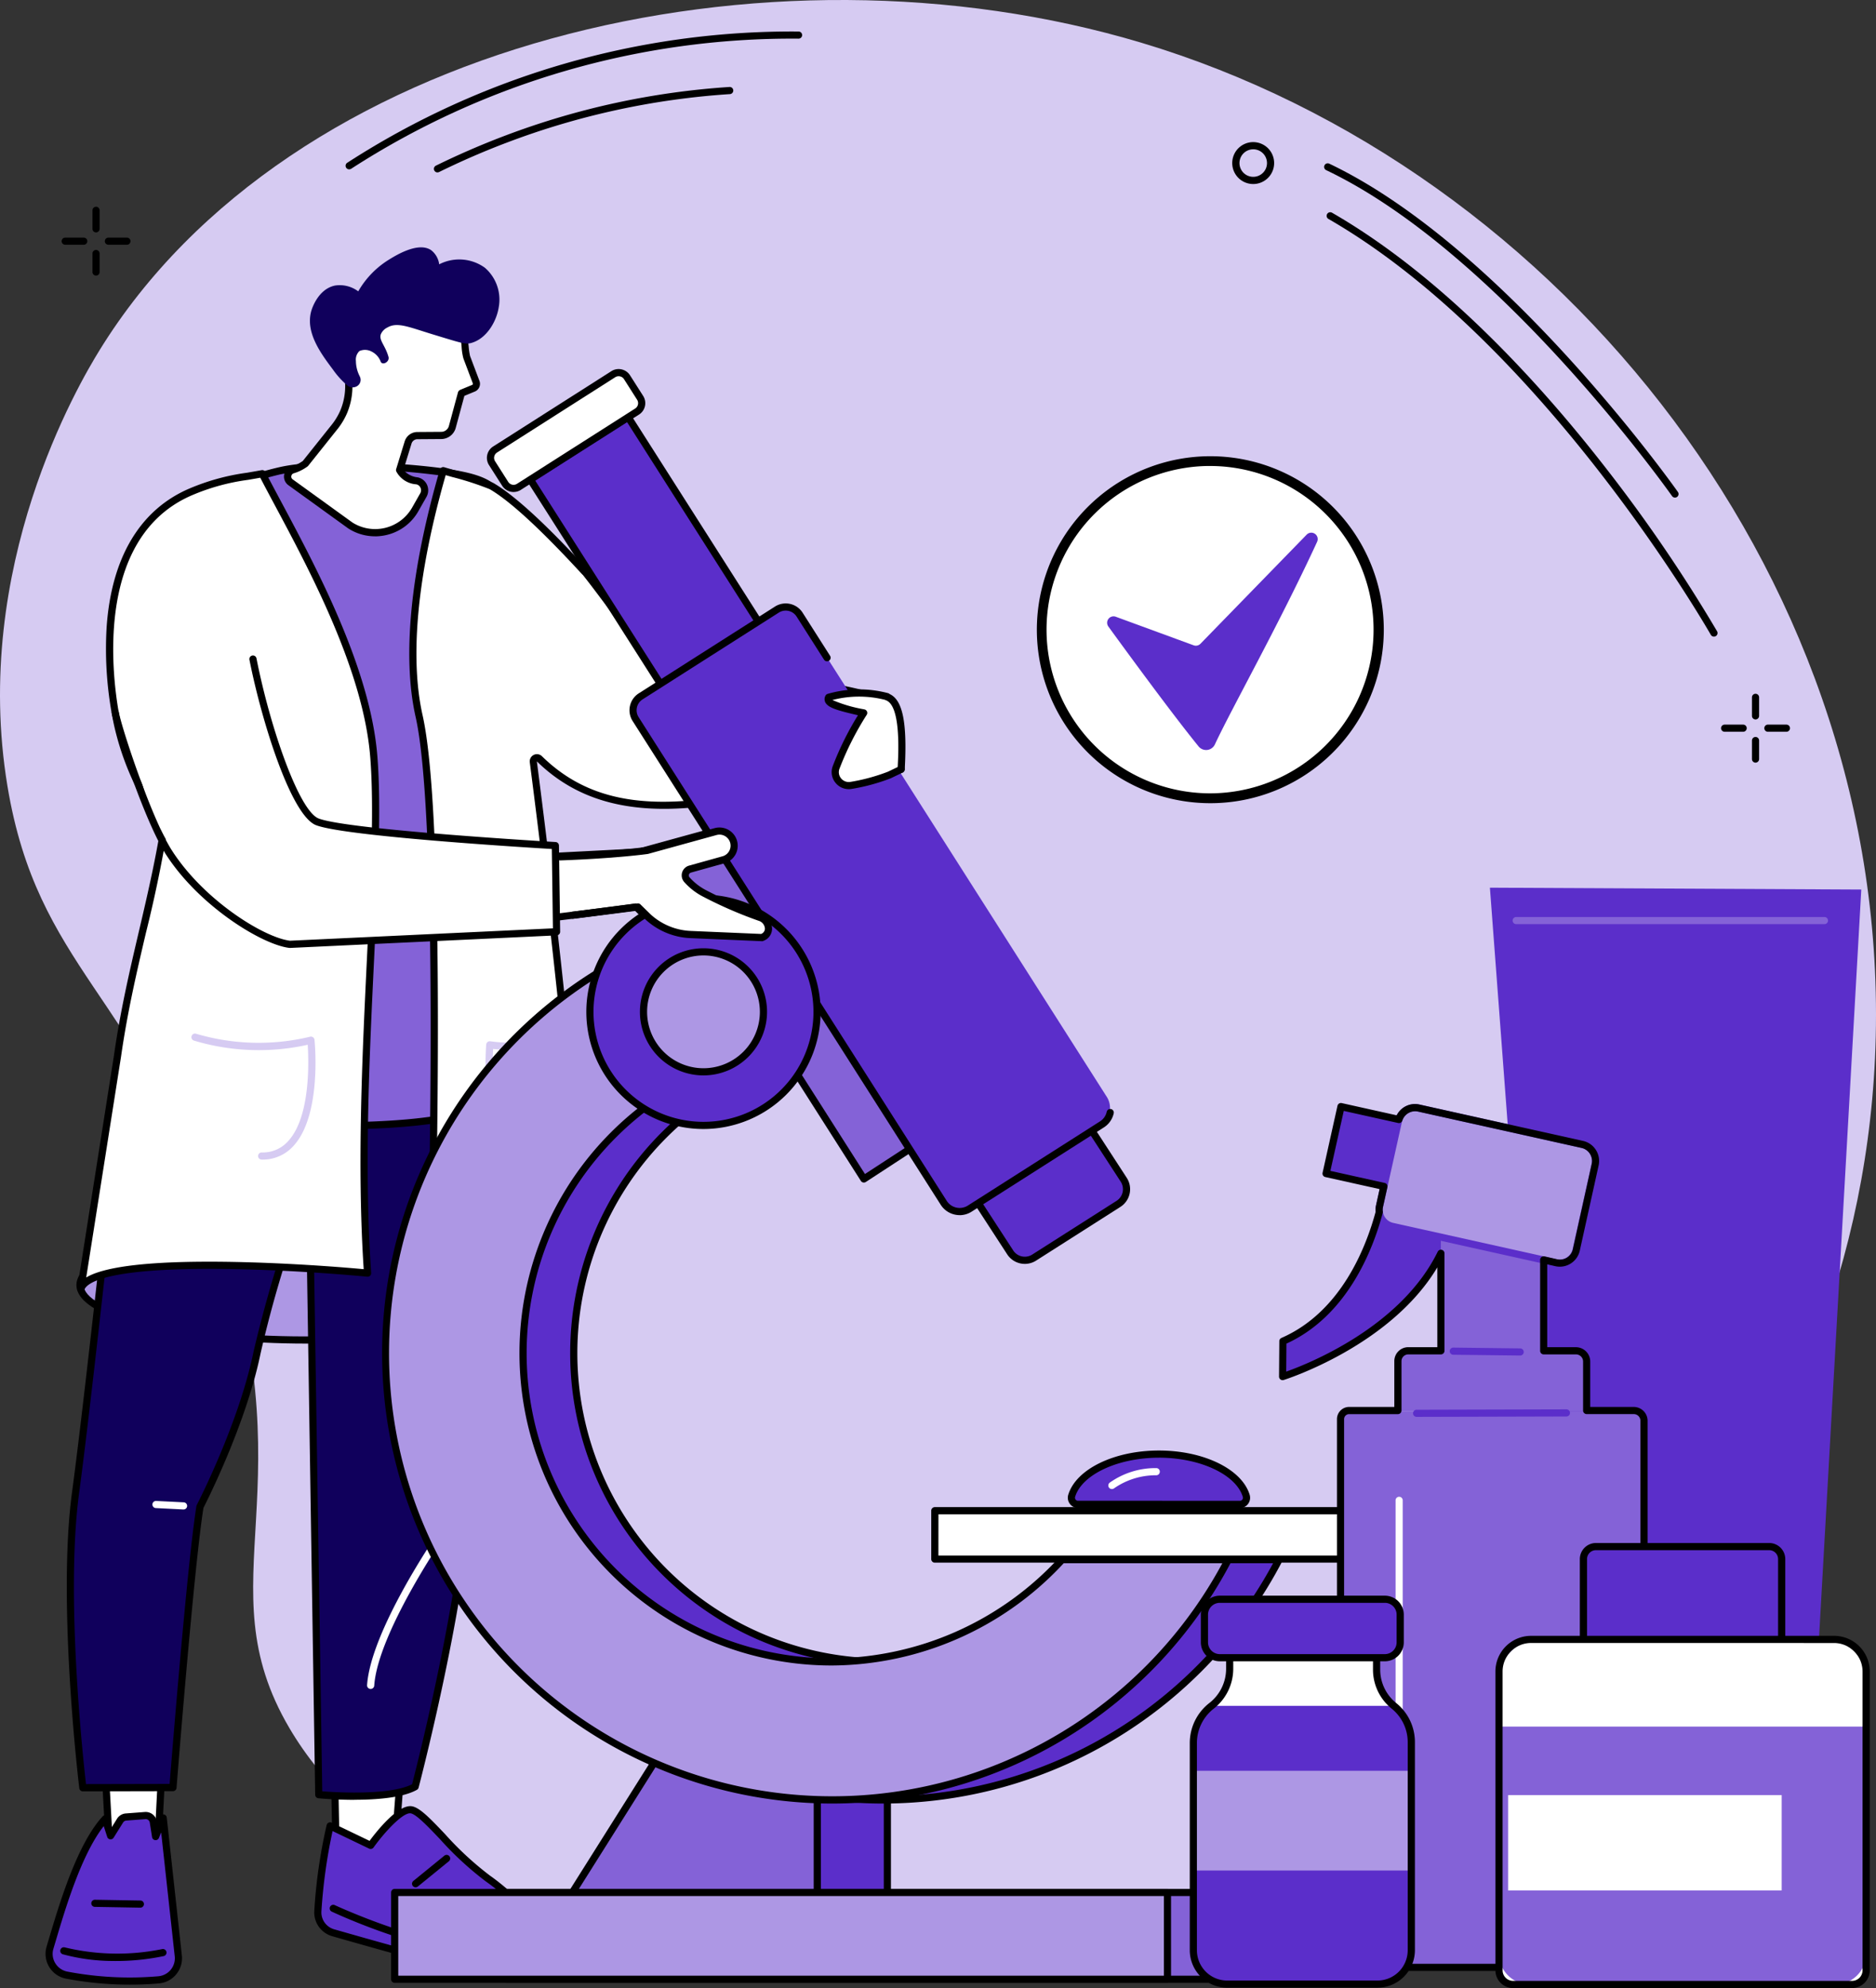 <svg id="Group_18041" data-name="Group 18041" xmlns="http://www.w3.org/2000/svg" xmlns:xlink="http://www.w3.org/1999/xlink" width="210.4" height="222.95" viewBox="0 0 210.4 222.95">
  <rect x="0" y="0" width="210.4" height="222.95" fill="#333333" stroke="none"/>
  <defs>
    <clipPath id="clip-path">
      <rect id="Rectangle_10562" data-name="Rectangle 10562" width="210.4" height="222.95" fill="none"/>
    </clipPath>
  </defs>
  <g id="Group_18040" data-name="Group 18040" clip-path="url(#clip-path)">
    <path id="Path_29702" data-name="Path 29702" d="M24.025,136.168c10.983,30.91-1.29,41.1,8.438,57.633,14.967,25.446,62.323,32.438,96.443,23.672,41.789-10.736,79.068-49.053,81.38-98.781C212.747,65.734,175.11,18.907,128.03,4.8,85.989-7.8,32.505,4.645,11.159,39.283,8.845,43.037-3.248,63.53.836,88.157c3.376,20.355,14.482,23.509,23.189,48.011" transform="translate(0 0)" fill="#d6cbf2"/>
    <path id="Path_29703" data-name="Path 29703" d="M473.684,213.012A18.909,18.909,0,1,1,456,192.952a18.909,18.909,0,0,1,17.682,20.06" transform="translate(-319.078 -141.212)" fill="#fff"/>
    <path id="Path_29704" data-name="Path 29704" d="M453.315,229.778q-.615,0-1.236-.039a19.455,19.455,0,1,1,1.236.039m-.025-37.818a18.356,18.356,0,0,0-1.142,36.676c.391.024.78.037,1.166.037A18.356,18.356,0,0,0,454.457,192c-.39-.024-.78-.037-1.166-.037" transform="translate(-317.568 -139.705)"/>
    <path id="Path_29705" data-name="Path 29705" d="M486.859,223.9c-4.255,9.23-9.656,18.824-11.462,22.716a1.087,1.087,0,0,1-1.832.235c-2.822-3.462-7.73-10.158-10.115-13.44a.719.719,0,0,1,.834-1.1l8.726,3.2a.721.721,0,0,0,.764-.174L485.686,223.1a.72.72,0,0,1,1.172.8" transform="translate(-339.138 -163.144)" fill="#5b2eca"/>
    <path id="Path_29706" data-name="Path 29706" d="M182,45.982a.4.4,0,0,1-.178-.763c2.5-1.229,5.093-2.354,7.713-3.346A87,87,0,0,1,214.738,36.4a.4.4,0,1,1,.052.8,86.194,86.194,0,0,0-24.974,5.421c-2.6.982-5.167,2.1-7.643,3.315a.4.4,0,0,1-.177.041" transform="translate(-132.925 -26.646)"/>
    <path id="Path_29707" data-name="Path 29707" d="M145.04,28.636a.4.4,0,0,1-.219-.739A91.85,91.85,0,0,1,195.434,13.18a.4.4,0,0,1,0,.8h0a91.055,91.055,0,0,0-50.169,14.587.4.4,0,0,1-.218.065" transform="translate(-105.873 -9.645)"/>
    <path id="Path_29708" data-name="Path 29708" d="M598.6,136.393a.4.4,0,0,1-.35-.2c-.185-.326-18.747-32.744-42.885-46.638a.4.4,0,0,1,.4-.7c12.722,7.322,23.787,19.7,30.829,28.788a171.572,171.572,0,0,1,12.355,18.151.4.4,0,0,1-.152.548.4.4,0,0,1-.2.052" transform="translate(-406.374 -65.001)"/>
    <path id="Path_29709" data-name="Path 29709" d="M593.458,105.824a.4.4,0,0,1-.329-.171c-.191-.271-19.268-27.262-38.79-36.549a.4.4,0,0,1,.346-.726c19.713,9.379,38.911,36.54,39.1,36.814a.4.4,0,0,1-.329.633" transform="translate(-405.604 -50.023)"/>
    <path id="Path_29710" data-name="Path 29710" d="M518.025,64.175a2.35,2.35,0,1,1,.864-.166,2.342,2.342,0,0,1-.864.166m0-3.892a1.543,1.543,0,1,0,1.437.976,1.537,1.537,0,0,0-1.437-.976" transform="translate(-377.472 -43.538)"/>
    <path id="Path_29711" data-name="Path 29711" d="M39.1,89.381a.4.4,0,0,1-.4-.4V86.9a.4.4,0,0,1,.8,0v2.079a.4.4,0,0,1-.4.4" transform="translate(-28.329 -63.316)"/>
    <path id="Path_29712" data-name="Path 29712" d="M39.1,107.452a.4.4,0,0,1-.4-.4v-2.079a.4.4,0,0,1,.8,0v2.079a.4.4,0,0,1-.4.4" transform="translate(-28.329 -76.544)"/>
    <path id="Path_29713" data-name="Path 29713" d="M28.267,100.216H26.188a.4.4,0,1,1,0-.8h2.079a.4.4,0,0,1,0,.8" transform="translate(-18.875 -72.769)"/>
    <path id="Path_29714" data-name="Path 29714" d="M46.34,100.216H44.261a.4.4,0,1,1,0-.8H46.34a.4.4,0,1,1,0,.8" transform="translate(-32.104 -72.769)"/>
    <path id="Path_29715" data-name="Path 29715" d="M733.54,293.166a.4.4,0,0,1-.4-.4v-2.079a.4.4,0,1,1,.8,0v2.079a.4.4,0,0,1-.4.4" transform="translate(-536.651 -212.485)"/>
    <path id="Path_29716" data-name="Path 29716" d="M733.54,311.238a.4.4,0,0,1-.4-.4v-2.079a.4.4,0,1,1,.8,0v2.079a.4.4,0,0,1-.4.4" transform="translate(-536.651 -225.714)"/>
    <path id="Path_29717" data-name="Path 29717" d="M722.7,304h-2.079a.4.4,0,0,1,0-.8H722.7a.4.4,0,1,1,0,.8" transform="translate(-527.198 -221.939)"/>
    <path id="Path_29718" data-name="Path 29718" d="M740.775,304H738.7a.4.4,0,0,1,0-.8h2.079a.4.4,0,1,1,0,.8" transform="translate(-540.426 -221.939)"/>
    <path id="Path_29719" data-name="Path 29719" d="M84.132,520.865c0,3.4-11.339,6.164-25.327,6.164s-25.327-2.76-25.327-6.164S44.817,514.7,58.8,514.7s25.327,2.76,25.327,6.164" transform="translate(-24.506 -376.757)" fill="#ad97e4"/>
    <path id="Path_29720" data-name="Path 29720" d="M57.708,526.333c-12.647,0-25.729-2.456-25.729-6.566S45.06,513.2,57.708,513.2s25.729,2.456,25.729,6.566-13.082,6.566-25.729,6.566m0-12.328c-14.91,0-24.925,2.979-24.925,5.762s10.015,5.762,24.925,5.762,24.925-2.979,24.925-5.762-10.015-5.762-24.925-5.762" transform="translate(-23.408 -375.659)"/>
    <path id="Path_29721" data-name="Path 29721" d="M44.146,741.146l.438,8.07,5.4.91.48-9.518Z" transform="translate(-32.315 -542.119)" fill="#fff"/>
    <path id="Path_29722" data-name="Path 29722" d="M48.881,749.43a.4.4,0,0,1-.067-.006l-5.4-.91a.4.4,0,0,1-.334-.375l-.438-8.07a.4.4,0,0,1,.367-.422l6.313-.538a.4.4,0,0,1,.436.421l-.48,9.518a.4.4,0,0,1-.4.382m-5.012-1.655,4.633.781.434-8.607-5.466.466Z" transform="translate(-31.216 -541.021)"/>
    <path id="Path_29723" data-name="Path 29723" d="M32.858,778.1a37.965,37.965,0,0,1-10.326-.525,2.429,2.429,0,0,1-1.878-3.083c1.155-3.849,3.18-11.158,6.188-14.44l.611,1.893,1.061-1.7a.863.863,0,0,1,.667-.4l2.144-.162a.863.863,0,0,1,.917.725l.258,1.629.85-2.079,1.7,15.533a2.424,2.424,0,0,1-2.193,2.613" transform="translate(-15.043 -556.08)" fill="#5b2eca"/>
    <path id="Path_29724" data-name="Path 29724" d="M28.539,777.549a38.543,38.543,0,0,1-7.176-.673,2.831,2.831,0,0,1-2.189-3.594l.247-.829c1.183-3.979,3.163-10.639,6.03-13.767a.4.4,0,0,1,.679.148l.345,1.07.6-.966a1.269,1.269,0,0,1,.977-.591l2.144-.163a1.273,1.273,0,0,1,1.345,1.063l.033.208.305-.747a.4.4,0,0,1,.772.108l1.7,15.533a2.836,2.836,0,0,1-2.557,3.057c-.9.081-2,.143-3.26.143m-2.952-17.78c-2.5,3.183-4.3,9.221-5.394,12.913l-.248.831a2,2,0,0,0,.208,1.629,2.04,2.04,0,0,0,1.36.943,37.426,37.426,0,0,0,10.215.519,2.026,2.026,0,0,0,1.828-2.18l-1.528-13.948-.251.613a.4.4,0,0,1-.769-.089l-.258-1.629a.459.459,0,0,0-.49-.387l-2.144.163a.461.461,0,0,0-.356.215l-1.061,1.7a.4.4,0,0,1-.724-.09Z" transform="translate(-13.948 -554.982)"/>
    <path id="Path_29725" data-name="Path 29725" d="M31.364,816.332a21.821,21.821,0,0,1-5.858-.75.4.4,0,0,1,.218-.774A25.161,25.161,0,0,0,36.639,815a.4.4,0,1,1,.181.783,26.3,26.3,0,0,1-5.456.552" transform="translate(-18.456 -596.422)"/>
    <path id="Path_29726" data-name="Path 29726" d="M43.718,795.793h-.007l-5.1-.088a.4.4,0,1,1,.014-.8l5.1.088a.4.4,0,0,1-.007.8" transform="translate(-27.977 -581.862)"/>
    <path id="Path_29727" data-name="Path 29727" d="M139.809,731.452l.223,11.756,6.531.329.895-11.7Z" transform="translate(-102.339 -535.417)" fill="#fff"/>
    <path id="Path_29728" data-name="Path 29728" d="M145.465,742.841h-.021l-6.531-.329a.4.4,0,0,1-.382-.394l-.223-11.756a.4.4,0,0,1,.122-.3.408.408,0,0,1,.3-.113l7.648.386a.4.4,0,0,1,.381.432l-.894,11.7a.4.4,0,0,1-.4.371m-6.137-1.114,5.765.291.833-10.9-6.806-.344Z" transform="translate(-101.241 -534.319)"/>
    <path id="Path_29729" data-name="Path 29729" d="M133.015,768.615a2.361,2.361,0,0,0,1.7,2.424c3.711,1.063,12.071,3.435,14.465,3.916,3.108.624,7-.141,8.752-1.889s-3.392-6.391-5.855-8.111c-3.659-2.554-7.054-7.409-8.565-7.7s-4.575,3.986-4.575,3.986l-4.546-2.185a57.547,57.547,0,0,0-1.377,9.555" transform="translate(-97.362 -554.298)" fill="#5b2eca"/>
    <path id="Path_29730" data-name="Path 29730" d="M150.336,774.478a11.886,11.886,0,0,1-2.33-.223c-2.425-.487-10.946-2.907-14.5-3.924a2.777,2.777,0,0,1-1.993-2.837,58.543,58.543,0,0,1,1.389-9.629.4.4,0,0,1,.564-.262l4.245,2.04c.831-1.118,3.249-4.164,4.778-3.873.885.168,2.068,1.409,3.7,3.128a35.655,35.655,0,0,0,5.016,4.634c1.99,1.389,6.167,5.016,6.374,7.359a1.66,1.66,0,0,1-.464,1.366c-1.382,1.383-4.091,2.222-6.785,2.222m-16.765-15.934a60.422,60.422,0,0,0-1.252,9,1.968,1.968,0,0,0,1.412,2.011c3.542,1.015,12.038,3.428,14.434,3.909,3.035.609,6.8-.189,8.388-1.779a.848.848,0,0,0,.232-.726c-.158-1.78-3.6-5.076-6.033-6.771a36.273,36.273,0,0,1-5.137-4.738c-1.359-1.426-2.642-2.773-3.273-2.892-.866-.158-2.964,2.137-4.174,3.825a.4.4,0,0,1-.5.128Zm-1.654,8.976h0Z" transform="translate(-96.265 -553.204)"/>
    <path id="Path_29731" data-name="Path 29731" d="M155.341,802.543c-6.9,0-16.614-4.506-17.141-4.752a.4.4,0,1,1,.341-.728c.162.076,16.311,7.568,21.356,3.456a.4.4,0,1,1,.508.623,7.95,7.95,0,0,1-5.065,1.4" transform="translate(-100.992 -583.416)"/>
    <path id="Path_29732" data-name="Path 29732" d="M172.833,779.779a.4.4,0,0,1-.254-.714l3.473-2.829a.4.4,0,1,1,.508.623l-3.473,2.829a.4.4,0,0,1-.254.09" transform="translate(-126.218 -568.133)"/>
    <path id="Path_29733" data-name="Path 29733" d="M35.6,441.372s-3.871,36.519-5.567,49.107.814,33.088.814,33.088l10.108-.021s1.937-24.673,3.032-31.5c0,0,4.727-9.087,6.408-17.319a145.494,145.494,0,0,1,5.843-18.985s.991,63.444,1.069,68.6c0,0,7.887.75,10.812-.89,0,0,6.225-23.594,6.158-36.605s.06-45.223.06-45.223Z" transform="translate(-21.551 -323.081)" fill="#10005c"/>
    <path id="Path_29734" data-name="Path 29734" d="M60.209,523.822c-2.129,0-3.877-.161-4.029-.176a.4.4,0,0,1-.364-.394c-.068-4.559-.862-55.353-1.036-66.464a134.442,134.442,0,0,0-5.08,16.925c-1.6,7.848-6.006,16.565-6.415,17.365-1.082,6.819-3,31.155-3.018,31.4a.4.4,0,0,1-.4.371l-10.108.021h0a.4.4,0,0,1-.4-.353c-.025-.206-2.5-20.7-.814-33.19,1.677-12.439,5.527-48.731,5.566-49.1a.4.4,0,0,1,.4-.36h0l38.735.255a.4.4,0,0,1,.4.4c0,.322-.126,32.359-.06,45.219.066,12.915-6.108,36.473-6.171,36.71a.4.4,0,0,1-.192.248c-1.606.9-4.565,1.115-7.018,1.115m-3.594-.947c1.529.117,7.54.482,10.071-.791.559-2.155,6.163-24.1,6.1-36.331-.062-12.08.044-41.068.058-44.825l-37.971-.25c-.409,3.843-3.942,36.977-5.53,48.756-1.549,11.491.454,29.858.773,32.631l9.379-.02c.247-3.11,1.995-24.854,3.006-31.159a.4.4,0,0,1,.04-.122c.047-.09,4.721-9.133,6.371-17.213a146.876,146.876,0,0,1,5.861-19.05.4.4,0,0,1,.777.139c.01.622.954,61.07,1.063,68.235" transform="translate(-20.467 -321.983)"/>
    <path id="Path_29735" data-name="Path 29735" d="M67.263,628.984h-.021l-3.082-.155a.4.4,0,1,1,.041-.8l3.082.155a.4.4,0,0,1-.02.8" transform="translate(-46.686 -459.709)" fill="#fff"/>
    <path id="Path_29736" data-name="Path 29736" d="M154.006,658.532h-.028a.4.4,0,0,1-.373-.428c.417-6.064,7.613-16.589,7.919-17.034a.4.4,0,1,1,.663.455c-.074.108-7.378,10.789-7.78,16.634a.4.4,0,0,1-.4.374" transform="translate(-112.436 -469.13)" fill="#fff"/>
    <path id="Path_29737" data-name="Path 29737" d="M221.98,357.573c-2.793.315.233-6.975.233-6.975l11.092-.567,8.4-2.316a1.641,1.641,0,0,1,.877,3.163l-3.749,1.045a.731.731,0,0,0-.348,1.19,6.862,6.862,0,0,0,1.964,1.528,47.551,47.551,0,0,0,6.2,2.7c1.163.4,1.379,1.868.218,2.271l-7.975-.341a9.7,9.7,0,0,1-5.9-3.089s-6.2.853-11.005,1.395" transform="translate(-161.621 -254.481)" fill="#fff"/>
    <path id="Path_29738" data-name="Path 29738" d="M245.767,358.915h-.017l-7.975-.341a10.1,10.1,0,0,1-6.033-3.064c-1.121.153-6.544.887-10.807,1.368h0a1.293,1.293,0,0,1-1.264-.485c-1.13-1.5.7-6.131,1.081-7.044a.4.4,0,0,1,.351-.247l11.048-.565,8.354-2.3a2.052,2.052,0,0,1,2.5,1.4,2.043,2.043,0,0,1-1.41,2.543l-3.749,1.045a.328.328,0,0,0-.156.535,6.445,6.445,0,0,0,1.849,1.439,47.488,47.488,0,0,0,6.141,2.672,1.785,1.785,0,0,1,1.26,1.639,1.462,1.462,0,0,1-1.04,1.392.4.4,0,0,1-.132.022m-13.872-4.234a.4.4,0,0,1,.3.134,9.373,9.373,0,0,0,5.615,2.955l7.892.338a.637.637,0,0,0,.434-.605.979.979,0,0,0-.716-.88,47.457,47.457,0,0,1-6.251-2.719,7.245,7.245,0,0,1-2.079-1.618,1.133,1.133,0,0,1,.54-1.845l3.75-1.045a1.238,1.238,0,0,0,.854-1.542,1.244,1.244,0,0,0-1.516-.846l-8.4,2.316a.411.411,0,0,1-.086.014l-10.837.555c-.791,1.978-1.723,5.171-1.085,6.018.074.1.2.2.532.169,4.745-.536,10.934-1.386,11-1.394a.424.424,0,0,1,.055,0m-11.005,1.8h0Z" transform="translate(-160.53 -253.386)"/>
    <path id="Path_29739" data-name="Path 29739" d="M94.039,200.682c-3.387-3.012-3.019-4.062-7.473-4.9-3.919-.737-14.873-1.555-19.9-.4-6.288,1.442-9.12,4-9.12,4s-9.618,6.133-9.39,17.837c.177,9.081,6.18,18.993,6.127,19.767-.594,8.667-4.8,22.959-3.9,26.047,2.176,7.5,37.978,6.716,38.526,3.28.5-3.117,1.975-45.157,1.975-45.157q.205.354.413.7c3.139-4.568,5.571-9.561,8.369-14.334a78.476,78.476,0,0,0-5.628-6.837" transform="translate(-35.248 -142.596)" fill="#8462d7"/>
    <path id="Path_29740" data-name="Path 29740" d="M72.416,268.117a84.042,84.042,0,0,1-12.4-.862c-6.666-1.03-10.4-2.788-11.112-5.224-.507-1.745.467-6.578,1.594-12.175a122.108,122.108,0,0,0,2.288-13.988,17.875,17.875,0,0,0-.817-1.848c-1.679-3.549-5.173-10.936-5.309-17.907-.224-11.473,8.958-17.774,9.546-18.165.311-.272,3.191-2.676,9.275-4.071,5.017-1.151,15.841-.4,20.064.4,3.367.634,4.107,1.41,5.583,2.956.549.576,1.172,1.229,2.083,2.038a44.928,44.928,0,0,1,4.055,4.822c.516.66,1.058,1.355,1.621,2.066a.4.4,0,0,1,.032.453c-.951,1.623-1.877,3.3-2.772,4.924-1.737,3.15-3.533,6.407-5.612,9.434a.4.4,0,0,1-.344.174l-.037,0c-.24,6.751-1.486,41.261-1.942,44.122-.287,1.8-6.52,2.456-10.21,2.686-1.817.113-3.7.169-5.583.169m.291-74.017a34.5,34.5,0,0,0-7.049.561c-6.093,1.4-8.913,3.882-8.941,3.906a.424.424,0,0,1-.053.04c-.094.06-9.426,6.158-9.2,17.49.133,6.8,3.577,14.08,5.232,17.579.709,1.5.913,1.944.894,2.223a122.255,122.255,0,0,1-2.3,14.115c-1.06,5.264-2.062,10.236-1.61,11.792.6,2.05,4.311,3.7,10.462,4.654a88.245,88.245,0,0,0,17.814.686c6.729-.419,9.378-1.456,9.466-2.01.487-3.057,1.956-44.688,1.971-45.108a.4.4,0,0,1,.75-.187l.088.152c1.91-2.847,3.589-5.893,5.217-8.845.854-1.549,1.736-3.148,2.643-4.705-.5-.638-.99-1.26-1.454-1.855a45.8,45.8,0,0,0-3.956-4.716c-.936-.832-1.6-1.527-2.131-2.084-1.4-1.466-2.037-2.135-5.15-2.721a81.63,81.63,0,0,0-12.686-.966" transform="translate(-34.15 -141.485)"/>
    <path id="Path_29741" data-name="Path 29741" d="M226.438,222.869A55.574,55.574,0,0,0,205,220.513c-4.27.458-8.546-6.656-12.865-12.108-.025.043-6.568-7.409-10.574-9.731a47.553,47.553,0,0,0-5.417-1.727c-2.077,7.169-4.7,18.677-2.709,27.513,2.357,10.475,1.678,48.27,1.369,61.148,12.82-.28,16.166-.571,16.166-.571,1.3-7.118-2.975-41.922-4.72-55.437a.4.4,0,0,1,.681-.344c4.18,4.1,9.869,6.141,19.282,4.813,13.551-1.912,21.287-3.633,21.287-3.633Z" transform="translate(-126.438 -144.164)" fill="#fff"/>
    <path id="Path_29742" data-name="Path 29742" d="M173.738,284.913a.4.4,0,0,1-.4-.412c.28-11.661,1.009-50.526-1.359-61.049-1.52-6.754-.581-16.337,2.715-27.713a.4.4,0,0,1,.5-.274c.315.093.7.2,1.114.321a31,31,0,0,1,4.391,1.444c3.43,1.988,8.533,7.507,10.209,9.321.192.207.359.388.413.443a.4.4,0,0,1,.065.065c.8,1.014,1.616,2.1,2.4,3.15,3.369,4.5,6.85,9.151,10.1,8.807a56.48,56.48,0,0,1,21.607,2.376.4.4,0,0,1,.267.324l1.066,7.567a.4.4,0,0,1-.311.448c-.077.017-7.906,1.747-21.318,3.639-8.7,1.227-14.939-.337-19.619-4.924,1.849,14.34,6.011,48.449,4.715,55.566a.4.4,0,0,1-.361.328c-.034,0-3.506.3-16.192.573Zm1.615-88.564c-3.168,11.076-4.064,20.38-2.591,26.926,2.3,10.227,1.748,45.606,1.388,60.824,10.294-.229,14.338-.465,15.408-.538,1.112-7.635-2.953-40.908-4.772-55.008a.806.806,0,0,1,1.361-.683c4.549,4.459,10.391,5.909,18.944,4.7,11.759-1.659,19.21-3.191,20.893-3.549L225,222.076a55.64,55.64,0,0,0-21.027-2.261,4.251,4.251,0,0,1-.447.024c-3.539,0-6.869-4.449-10.387-9.148-.781-1.044-1.589-2.123-2.384-3.127-.1-.092-.232-.239-.443-.468-4.444-4.807-7.816-7.892-10.022-9.171a33.366,33.366,0,0,0-4.209-1.366l-.732-.209" transform="translate(-125.368 -143.067)"/>
    <path id="Path_29743" data-name="Path 29743" d="M66.673,229.911c-.9-11.3-8.825-24.565-12.513-31.713-3.068.571-4.858.685-8.02,2.038-13.125,5.62-8.217,26.058-8.217,26.058a30.617,30.617,0,0,0,3.127,8.219l2.591.268c-1.429,10.72-4.214,18.24-5.717,28.766l-4.109,26.086c1.2-3.908,23.577-2.6,32.161-1.787-1.458-21.215,1.714-45.233.7-57.935" transform="translate(-24.752 -145.079)" fill="#fff"/>
    <path id="Path_29744" data-name="Path 29744" d="M32.716,288.937a.424.424,0,0,1-.091-.01.4.4,0,0,1-.307-.454l4.109-26.086c.732-5.121,1.783-9.6,2.8-13.941,1.047-4.467,2.129-9.081,2.862-14.405l-2.178-.225a.4.4,0,0,1-.3-.195,31.117,31.117,0,0,1-3.171-8.328,41,41,0,0,1-.824-11.046c.553-7.764,3.759-13.116,9.273-15.477a24.963,24.963,0,0,1,6.472-1.776c.51-.088,1.048-.18,1.633-.288a.4.4,0,0,1,.431.211c.511.992,1.114,2.118,1.751,3.311,3.99,7.463,10.019,18.741,10.8,28.555.457,5.712.078,13.558-.361,22.643-.534,11.062-1.14,23.6-.337,35.3a.4.4,0,0,1-.439.427c-4.869-.459-12.364-.933-18.809-.874-11.042.1-12.721,1.7-12.93,2.378a.4.4,0,0,1-.384.284m7.48-55.9,2.388.247a.4.4,0,0,1,.357.453,149.146,149.146,0,0,1-2.931,14.893c-1.013,4.319-2.059,8.786-2.787,13.877l-3.9,24.73c1.341-.814,4.583-1.695,12.7-1.765,6.265-.055,13.528.387,18.421.834-.759-11.607-.161-23.983.367-34.919.437-9.058.816-16.88.363-22.54h0c-.772-9.647-6.754-20.836-10.712-28.24-.583-1.091-1.137-2.126-1.62-3.056-.477.087-.924.163-1.351.236a24.017,24.017,0,0,0-6.291,1.722c-12.667,5.424-8.032,25.393-7.984,25.594a30.765,30.765,0,0,0,2.98,7.934" transform="translate(-23.653 -143.981)"/>
    <path id="Path_29745" data-name="Path 29745" d="M206.318,446.051H206.3a2.163,2.163,0,0,1-1.539-.792c-2.084-2.38-1.546-9.689-1.522-10a.4.4,0,0,1,.47-.365,14.754,14.754,0,0,0,5.593-.288.4.4,0,1,1,.207.777,15.392,15.392,0,0,1-5.494.365c-.082,1.588-.247,7.156,1.351,8.981a1.369,1.369,0,0,0,.979.519.4.4,0,0,1-.022.8" transform="translate(-148.708 -318.119)" fill="#d6cbf2"/>
    <path id="Path_29746" data-name="Path 29746" d="M88.021,446.614h-.033a.4.4,0,0,1,0-.8.161.161,0,0,1,.032,0,3.8,3.8,0,0,0,2.965-1.3c2.5-2.752,2.282-9.007,2.166-10.776a25.253,25.253,0,0,1-12.766-.471.4.4,0,0,1,.252-.763,24.727,24.727,0,0,0,12.767.334.4.4,0,0,1,.509.346c.035.341.818,8.4-2.333,11.87a4.628,4.628,0,0,1-3.562,1.561" transform="translate(-58.641 -316.574)" fill="#d6cbf2"/>
    <path id="Path_29747" data-name="Path 29747" d="M68.029,215.04s-6.626,2.226-10.071,14.113c-1.787,6.164-4.572,15.133,5.271,27.516,1.969,2.476,7.281,6.284,10.4,6.64l29.914-1.409-.133-9.662s-23.2-1.339-26.685-2.662c-3.088-1.171-7.561-16.428-8.026-23.914Z" transform="translate(-41.124 -157.408)" fill="#fff"/>
    <path id="Path_29748" data-name="Path 29748" d="M66.7,307.07l-.046,0c-3.092-.352-10.219-4.75-13.913-10.576-2.322-3.662-5.651-13.722-6.025-15.754a.4.4,0,1,1,.791-.146c.357,1.939,3.686,11.956,5.914,15.469,3.558,5.61,10.337,9.842,13.294,10.2L96.2,304.876l-.122-8.9c-3.107-.184-23.13-1.413-26.431-2.665-2.821-1.07-6.132-11.705-7.482-18.556a.4.4,0,1,1,.789-.155c1.542,7.827,4.788,17.128,6.978,17.959,3.389,1.286,26.334,2.623,26.566,2.636a.4.4,0,0,1,.379.4l.133,9.662a.4.4,0,0,1-.383.407l-29.914,1.409H66.7" transform="translate(-34.189 -200.768)"/>
    <path id="Path_29749" data-name="Path 29749" d="M122.335,145.852l3.348-4.195a7.521,7.521,0,0,0,.954-1.617,7.432,7.432,0,0,0,.233-5.073l-.481-1.6a3.855,3.855,0,0,1,.722-3.641c3.261-3.72,12.506.694,12.506.694.573.033.617,2.971.822,3.513l1.053,2.786a.537.537,0,0,1-.3.686l-1.343.556-.012.013-1.018,3.767a1.29,1.29,0,0,1-1.233.959l-2.7.019a1.093,1.093,0,0,0-1.03.763l-.955,3.106a2.479,2.479,0,0,0,1.942,1.2,1.084,1.084,0,0,1,.721,1.6l-.905,1.594a5.177,5.177,0,0,1-7.286,1.809l-6.7-4.841a.785.785,0,0,1,.237-1.388,4.617,4.617,0,0,0,1.425-.708" transform="translate(-88.093 -93.864)" fill="#fff"/>
    <path id="Path_29750" data-name="Path 29750" d="M129.044,152.906a5.53,5.53,0,0,1-2.985-.879l-6.721-4.854a1.187,1.187,0,0,1,.356-2.1,4.234,4.234,0,0,0,1.262-.616l3.314-4.152a7.117,7.117,0,0,0,.9-1.526,7.033,7.033,0,0,0,.217-4.8l-.481-1.6a4.272,4.272,0,0,1,.8-4.022c3.323-3.79,12.066.167,12.926.57.6.126.749,1.126.927,2.708a8.015,8.015,0,0,0,.154,1.052l1.053,2.786a.935.935,0,0,1-.519,1.2l-1.17.484-.969,3.586A1.7,1.7,0,0,1,136.5,142l-2.7.019a.689.689,0,0,0-.65.484l-.907,2.952a2.376,2.376,0,0,0,1.589.838,1.455,1.455,0,0,1,1.051.831,1.5,1.5,0,0,1-.058,1.363l-.905,1.594a5.528,5.528,0,0,1-3.507,2.661,5.64,5.64,0,0,1-1.359.168m1.041-25.379a4.828,4.828,0,0,0-3.77,1.359,3.462,3.462,0,0,0-.639,3.261l.481,1.6a7.835,7.835,0,0,1-.249,5.348,7.922,7.922,0,0,1-1.005,1.7l-3.352,4.2a.4.4,0,0,1-.075.073,5.013,5.013,0,0,1-1.547.769.381.381,0,0,0-.272.307.369.369,0,0,0,.153.37l6.7,4.841a4.775,4.775,0,0,0,6.7-1.681l.905-1.594a.684.684,0,0,0,.027-.63.659.659,0,0,0-.475-.378,2.742,2.742,0,0,1-2.238-1.446.4.4,0,0,1-.011-.267l.955-3.106a1.493,1.493,0,0,1,1.411-1.047l2.7-.019a.891.891,0,0,0,.847-.662l1.018-3.767a.4.4,0,0,1,.084-.157.478.478,0,0,1,.162-.122l1.343-.556a.135.135,0,0,0,.075-.173l-1.053-2.786a6.439,6.439,0,0,1-.2-1.247,8.58,8.58,0,0,0-.374-2.028.353.353,0,0,1-.045-.018c-.064-.031-4.568-2.15-8.261-2.15m-8.849,17.224h0Z" transform="translate(-86.995 -92.763)"/>
    <path id="Path_29751" data-name="Path 29751" d="M138.506,115.787c-.36-1.29-1.081-1.837-.861-2.524a1.5,1.5,0,0,1,.749-.771c1.109-.642,2.412-.036,5.071.773,3.3,1.005,3.675,1.147,4.339.962,1.686-.47,2.822-2.379,3.071-4.022a4.72,4.72,0,0,0-1.556-4.408,4.907,4.907,0,0,0-5.127-.383,2.372,2.372,0,0,0-.917-1.6c-1.438-.949-3.9.567-4.76,1.1a10.033,10.033,0,0,0-3.4,3.529,3.452,3.452,0,0,0-2.612-.649c-1.887.392-2.578,2.592-2.64,2.8-.724,2.435,1.066,4.822,2.417,6.624a9.391,9.391,0,0,0,1.609,1.772.94.94,0,0,0,.974.145l.018-.008a.825.825,0,0,0,.42-1.112l-.064-.135a3.814,3.814,0,0,1-.383-1.622,1.327,1.327,0,0,1,.392-1.119,1.544,1.544,0,0,1,1.353.05,2.059,2.059,0,0,1,1.035,1.14c.188.459,1.032.028.872-.544" transform="translate(-94.937 -75.77)" fill="#10005c"/>
    <path id="Path_29752" data-name="Path 29752" d="M411.275,480.676l9.458-6.025a1.951,1.951,0,0,0,.588-2.709L416.158,464l-12.749,8.121,5.182,7.972a1.951,1.951,0,0,0,2.684.582" transform="translate(-295.292 -339.645)" fill="#5b2eca"/>
    <path id="Path_29753" data-name="Path 29753" d="M409.135,480.285a2.357,2.357,0,0,1-1.979-1.069l-5.182-7.972a.4.4,0,0,1,.121-.558l12.749-8.121a.4.4,0,0,1,.553.12l5.162,7.942a2.353,2.353,0,0,1-.709,3.267l-9.458,6.025a2.336,2.336,0,0,1-1.258.366m1.042-.705h0Zm-7.307-8.434,4.961,7.632a1.553,1.553,0,0,0,2.131.462l9.458-6.025a1.549,1.549,0,0,0,.467-2.15l-4.945-7.608Z" transform="translate(-294.194 -338.549)"/>
    <rect id="Rectangle_10554" data-name="Rectangle 10554" width="13.012" height="40.742" transform="matrix(0.843, -0.537, 0.537, 0.843, 59.462, 53.752)" fill="#5b2eca"/>
    <path id="Path_29754" data-name="Path 29754" d="M242.658,215.137a.421.421,0,0,1-.087-.009.4.4,0,0,1-.252-.177L220.43,180.588a.4.4,0,0,1,.124-.555l10.975-6.991a.409.409,0,0,1,.3-.053.4.4,0,0,1,.252.177l21.888,34.363a.4.4,0,0,1-.123.555l-10.975,6.991a.4.4,0,0,1-.216.063m-21.333-34.642,21.456,33.685,10.3-6.558-21.456-33.685Z" transform="translate(-161.307 -126.62)"/>
    <path id="Path_29755" data-name="Path 29755" d="M268.726,724.07h27.5v-24.9H284.412Z" transform="translate(-196.706 -511.786)" fill="#5b2eca"/>
    <path id="Path_29756" data-name="Path 29756" d="M295.13,723.374h-27.5a.4.4,0,0,1-.34-.616l15.685-24.9a.4.4,0,0,1,.34-.188H295.13a.4.4,0,0,1,.4.4v24.9a.4.4,0,0,1-.4.4m-26.774-.8h26.372v-24.1H283.535Z" transform="translate(-195.608 -510.688)"/>
    <path id="Path_29757" data-name="Path 29757" d="M239.391,724.07h27.5v-24.9H255.076Z" transform="translate(-175.232 -511.786)" fill="#8462d7"/>
    <path id="Path_29758" data-name="Path 29758" d="M265.794,723.374h-27.5a.4.4,0,0,1-.34-.616l15.685-24.9a.4.4,0,0,1,.34-.188h11.817a.4.4,0,0,1,.4.4v24.9a.4.4,0,0,1-.4.4m-26.774-.8h26.372v-24.1H254.2Z" transform="translate(-174.134 -510.688)"/>
    <path id="Path_29759" data-name="Path 29759" d="M227.239,380.351l9.857,15.476a34.618,34.618,0,1,0-4.45,68.958,35.234,35.234,0,0,0,25.841-11.47h18.636a50.093,50.093,0,1,1-49.884-72.964" transform="translate(-133.676 -278.414)" fill="#5b2eca"/>
    <path id="Path_29760" data-name="Path 29760" d="M231.549,479.571a50.511,50.511,0,0,1-5.45-100.718.4.4,0,0,1,.382.184l9.858,15.476a.4.4,0,0,1-.391.615,34.6,34.6,0,0,0-4.4-.281,34.219,34.219,0,0,0,0,68.438,34.874,34.874,0,0,0,25.545-11.34.4.4,0,0,1,.3-.13h18.636a.4.4,0,0,1,.356.588,50.537,50.537,0,0,1-44.833,27.168m-5.612-99.891a49.7,49.7,0,1,0,49.421,72.939H257.566a35.674,35.674,0,0,1-26.017,11.47,35.023,35.023,0,0,1,0-70.046,35.423,35.423,0,0,1,3.657.19Z" transform="translate(-132.578 -277.316)"/>
    <path id="Path_29761" data-name="Path 29761" d="M206.014,380.351l9.858,15.476a34.618,34.618,0,1,0-4.45,68.958,35.234,35.234,0,0,0,25.841-11.47H255.9a50.093,50.093,0,1,1-49.884-72.964" transform="translate(-118.139 -278.414)" fill="#ad97e4"/>
    <path id="Path_29762" data-name="Path 29762" d="M210.324,479.571a50.511,50.511,0,0,1-5.45-100.718.4.4,0,0,1,.382.184l9.858,15.476a.4.4,0,0,1-.39.615,34.6,34.6,0,0,0-4.4-.281,34.219,34.219,0,0,0,0,68.438,34.874,34.874,0,0,0,25.545-11.34.4.4,0,0,1,.3-.13H254.8a.4.4,0,0,1,.356.588,50.537,50.537,0,0,1-44.833,27.168m-5.612-99.891a49.7,49.7,0,1,0,49.421,72.939H236.341a35.673,35.673,0,0,1-26.017,11.47,35.023,35.023,0,0,1,0-70.046,35.423,35.423,0,0,1,3.657.19Z" transform="translate(-117.041 -277.316)"/>
    <path id="Path_29763" data-name="Path 29763" d="M300.393,378.805l10.414-6.8L288.43,336.88l-10.414,6.8Z" transform="translate(-203.506 -246.594)" fill="#8462d7"/>
    <path id="Path_29764" data-name="Path 29764" d="M299.295,378.109a.4.4,0,0,1-.085-.009.4.4,0,0,1-.254-.177l-22.376-35.13a.4.4,0,0,1,.119-.552l10.415-6.8a.4.4,0,0,1,.559.121l22.377,35.13a.4.4,0,0,1-.12.552l-10.415,6.8a.4.4,0,0,1-.219.065M277.47,342.7l21.945,34.452,9.741-6.356-21.944-34.452Z" transform="translate(-202.407 -245.495)"/>
    <path id="Path_29765" data-name="Path 29765" d="M303.019,321.519l14.494-9.232a2.311,2.311,0,0,0,.708-3.191l-34.359-53.941a2.014,2.014,0,0,0-2.781-.617l-15,9.552a2.013,2.013,0,0,0-.617,2.78l34.359,53.941a2.311,2.311,0,0,0,3.191.708" transform="translate(-194.09 -186.089)" fill="#5b2eca"/>
    <path id="Path_29766" data-name="Path 29766" d="M300.453,321.082a2.533,2.533,0,0,1-.551-.061,2.5,2.5,0,0,1-1.58-1.106l-34.553-54.246a2.25,2.25,0,0,1,.688-3.1l15.28-9.733a2.248,2.248,0,0,1,3.1.688l3.078,4.833a.4.4,0,1,1-.678.432l-3.078-4.833a1.444,1.444,0,0,0-1.993-.442l-15.28,9.732a1.446,1.446,0,0,0-.442,1.993L299,319.483a1.716,1.716,0,0,0,2.369.526l14.82-9.44a1.7,1.7,0,0,0,.753-1.076.4.4,0,1,1,.785.174,2.5,2.5,0,0,1-1.107,1.58l-14.82,9.44a2.5,2.5,0,0,1-1.349.4" transform="translate(-192.82 -184.814)"/>
    <path id="Path_29767" data-name="Path 29767" d="M206.907,168.376l-1.474-2.314a1.111,1.111,0,0,1,.34-1.534l13.26-8.447a1.111,1.111,0,0,1,1.534.34l1.474,2.314a1.112,1.112,0,0,1-.34,1.535l-13.26,8.447a1.112,1.112,0,0,1-1.535-.34" transform="translate(-150.248 -114.123)" fill="#fff"/>
    <path id="Path_29768" data-name="Path 29768" d="M206.747,168.2a1.513,1.513,0,0,1-1.279-.7l-1.474-2.314a1.513,1.513,0,0,1,.463-2.09l13.26-8.447a1.516,1.516,0,0,1,2.09.464l1.474,2.314a1.513,1.513,0,0,1-.463,2.089l-13.26,8.447a1.505,1.505,0,0,1-.811.236m-.6-1.132a.711.711,0,0,0,.98.217l13.26-8.447a.71.71,0,0,0,.217-.979l-1.474-2.314a.711.711,0,0,0-.979-.217l-13.26,8.447a.709.709,0,0,0-.217.979Z" transform="translate(-149.148 -113.026)"/>
    <rect id="Rectangle_10555" data-name="Rectangle 10555" width="47.385" height="5.428" transform="translate(104.842 169.41)" fill="#fff"/>
    <path id="Path_29769" data-name="Path 29769" d="M437.478,636.841H390.093a.4.4,0,0,1-.4-.4v-5.428a.4.4,0,0,1,.4-.4h47.385a.4.4,0,0,1,.4.4v5.428a.4.4,0,0,1-.4.4m-46.983-.8h46.581v-4.624H390.5Z" transform="translate(-285.251 -461.601)"/>
    <rect id="Rectangle_10556" data-name="Rectangle 10556" width="83.916" height="9.737" transform="translate(56.771 212.221)" fill="#8462d7"/>
    <path id="Path_29770" data-name="Path 29770" d="M294.643,800.89H210.727a.4.4,0,0,1-.4-.4v-9.737a.4.4,0,0,1,.4-.4h83.916a.4.4,0,0,1,.4.4v9.737a.4.4,0,0,1-.4.4m-83.514-.8h83.112v-8.933H211.129Z" transform="translate(-153.956 -578.529)"/>
    <rect id="Rectangle_10557" data-name="Rectangle 10557" width="86.672" height="9.737" transform="translate(44.264 212.221)" fill="#ad97e4"/>
    <path id="Path_29771" data-name="Path 29771" d="M250.732,800.89H164.06a.4.4,0,0,1-.4-.4v-9.737a.4.4,0,0,1,.4-.4h86.672a.4.4,0,0,1,.4.4v9.737a.4.4,0,0,1-.4.4m-86.27-.8H250.33v-8.933H164.462Z" transform="translate(-119.796 -578.529)"/>
    <path id="Path_29772" data-name="Path 29772" d="M246.862,388.6A12.737,12.737,0,1,0,259.6,375.863,12.737,12.737,0,0,0,246.862,388.6" transform="translate(-180.701 -275.129)" fill="#5b2eca"/>
    <path id="Path_29773" data-name="Path 29773" d="M258.5,400.641A13.139,13.139,0,1,1,271.64,387.5,13.154,13.154,0,0,1,258.5,400.641m0-25.474A12.335,12.335,0,1,0,270.836,387.5,12.349,12.349,0,0,0,258.5,375.167" transform="translate(-179.603 -274.031)"/>
    <path id="Path_29774" data-name="Path 29774" d="M269.29,405.018a6.726,6.726,0,1,0,6.726-6.726,6.726,6.726,0,0,0-6.726,6.726" transform="translate(-197.118 -291.547)" fill="#ad97e4"/>
    <path id="Path_29775" data-name="Path 29775" d="M274.918,411.047a7.128,7.128,0,1,1,7.128-7.128,7.136,7.136,0,0,1-7.128,7.128m0-13.452a6.324,6.324,0,1,0,6.324,6.324,6.331,6.331,0,0,0-6.324-6.324" transform="translate(-196.02 -290.448)"/>
    <path id="Path_29776" data-name="Path 29776" d="M467.251,614.079a.743.743,0,0,0,.7-.967c-.809-2.654-4.883-4.673-9.787-4.673s-8.971,2.015-9.784,4.666a.743.743,0,0,0,.7.969c3.257,0,14.907,0,18.163.005" transform="translate(-328.189 -445.373)" fill="#5b2eca"/>
    <path id="Path_29777" data-name="Path 29777" d="M466.152,613.384c-3.255,0-14.906,0-18.163-.005a1.127,1.127,0,0,1-.914-.461,1.146,1.146,0,0,1-.173-1.027c.88-2.868,5.156-4.95,10.169-4.95s9.3,2.085,10.171,4.957a1.148,1.148,0,0,1-.175,1.027,1.127,1.127,0,0,1-.914.46m-9.082-5.64c-4.593,0-8.634,1.884-9.4,4.382a.349.349,0,0,0,.052.313.326.326,0,0,0,.268.135c3.257,0,14.907,0,18.162.005a.326.326,0,0,0,.267-.135.35.35,0,0,0,.053-.314c-.763-2.5-4.8-4.388-9.4-4.388" transform="translate(-327.09 -444.275)"/>
    <path id="Path_29778" data-name="Path 29778" d="M464.222,616.649a.4.4,0,0,1-.252-.716,8.864,8.864,0,0,1,5.207-1.633.394.394,0,0,1,.412.391.4.4,0,0,1-.391.412,8.176,8.176,0,0,0-4.726,1.457.4.4,0,0,1-.251.088" transform="translate(-339.513 -449.662)" fill="#fff"/>
    <path id="Path_29779" data-name="Path 29779" d="M256.646,350.229l2.35-.121,2.761-.579,6.362-1.755a1.641,1.641,0,0,1,.877,3.163l-3.75,1.045a.731.731,0,0,0-.348,1.19,6.862,6.862,0,0,0,1.964,1.528,47.5,47.5,0,0,0,6.2,2.7c1.163.4,1.379,1.868.218,2.271l-7.975-.341a7.546,7.546,0,0,1-4.31-1.591c-2.924-2.275-4.346-7.506-4.346-7.506" transform="translate(-187.863 -254.524)" fill="#fff"/>
    <path id="Path_29780" data-name="Path 29780" d="M255.915,358.975H255.9l-7.975-.341a7.928,7.928,0,0,1-5-2.061l-1.027-1.006-7.1.9a.4.4,0,1,1-.1-.8l7.3-.925a.4.4,0,0,1,.332.112l1.156,1.132a7.112,7.112,0,0,0,4.478,1.842l7.892.338a.637.637,0,0,0,.433-.6.979.979,0,0,0-.716-.881,47.406,47.406,0,0,1-6.251-2.719,7.244,7.244,0,0,1-2.079-1.618,1.133,1.133,0,0,1,.54-1.845l3.75-1.045a1.238,1.238,0,0,0,.854-1.542,1.243,1.243,0,0,0-1.516-.846l-7.667,2.115a.426.426,0,0,1-.048.01c-.033.005-3.355.487-9.806.725a.4.4,0,0,1-.03-.8c6.115-.225,9.388-.671,9.694-.714l7.642-2.108a2.052,2.052,0,0,1,2.5,1.4,2.043,2.043,0,0,1-1.41,2.543l-3.749,1.045a.328.328,0,0,0-.156.535,6.443,6.443,0,0,0,1.849,1.439,47.482,47.482,0,0,0,6.141,2.672,1.784,1.784,0,0,1,1.26,1.64,1.461,1.461,0,0,1-1.04,1.392.4.4,0,0,1-.132.022" transform="translate(-170.501 -253.43)"/>
    <path id="Path_29781" data-name="Path 29781" d="M353.149,290.4l.024-.02a12.352,12.352,0,0,0-6.554.08c-.386.752,1.169,1.106,3.922,1.746a33.862,33.862,0,0,0-3.093,6.127,1.511,1.511,0,0,0,1.613,2.012,21.48,21.48,0,0,0,4.352-1.173l1.332-.639c.236-4.244.018-7.581-1.6-8.132" transform="translate(-253.679 -212.264)" fill="#fff"/>
    <path id="Path_29782" data-name="Path 29782" d="M347.771,299.656a1.909,1.909,0,0,1-1.5-.729,1.886,1.886,0,0,1-.3-1.836,33.6,33.6,0,0,1,2.833-5.724c-2.234-.522-3.373-.824-3.672-1.468a.8.8,0,0,1,.03-.726.4.4,0,0,1,.239-.2,12.644,12.644,0,0,1,6.765-.087.4.4,0,0,1,.184.1c1.481.67,1.99,3.23,1.7,8.468a.4.4,0,0,1-.227.34l-1.332.639-.038.016a21.971,21.971,0,0,1-4.439,1.194,1.933,1.933,0,0,1-.241.015m-1.84-10a15.574,15.574,0,0,0,3.528,1.039l.075.018a.4.4,0,0,1,.249.606,33.524,33.524,0,0,0-3.056,6.052,1.074,1.074,0,0,0,.171,1.059,1.113,1.113,0,0,0,1.016.416,21.179,21.179,0,0,0,4.245-1.146l1.1-.528c.107-1.966.313-6.929-1.337-7.492a.408.408,0,0,1-.091-.044,11.915,11.915,0,0,0-5.9.022m7.716,7.775h0Z" transform="translate(-252.581 -211.158)"/>
    <path id="Path_29783" data-name="Path 29783" d="M658.917,481.685H631.77l-8.289-110.247,41.653.207Z" transform="translate(-456.383 -271.89)" fill="#5b2eca"/>
    <path id="Path_29784" data-name="Path 29784" d="M679.123,791.762H654.5a1.563,1.563,0,0,1-1.564-1.563v-6.613a1.564,1.564,0,0,1,1.564-1.564h24.622a1.564,1.564,0,0,1,1.564,1.564V790.2a1.563,1.563,0,0,1-1.564,1.563" transform="translate(-477.945 -572.434)" fill="#5479f7"/>
    <path id="Path_29785" data-name="Path 29785" d="M678.025,791.066H653.4a1.968,1.968,0,0,1-1.966-1.966v-6.613a1.968,1.968,0,0,1,1.966-1.966h24.622a1.968,1.968,0,0,1,1.966,1.966V789.1a1.968,1.968,0,0,1-1.966,1.966m-24.622-9.74a1.163,1.163,0,0,0-1.162,1.162V789.1a1.163,1.163,0,0,0,1.162,1.161h24.622a1.163,1.163,0,0,0,1.161-1.161v-6.613a1.163,1.163,0,0,0-1.161-1.162Z" transform="translate(-476.847 -571.336)"/>
    <path id="Path_29786" data-name="Path 29786" d="M667.956,384.5H633.383a.4.4,0,0,1,0-.8h34.573a.4.4,0,1,1,0,.8" transform="translate(-463.337 -280.864)" fill="#8462d7"/>
    <path id="Path_29787" data-name="Path 29787" d="M548.238,495s-1.594,13.425-11.483,17.743l-.037,3.965s18.426-5.646,19.443-20.146Z" transform="translate(-392.874 -362.334)" fill="#5b2eca"/>
    <rect id="Rectangle_10558" data-name="Rectangle 10558" width="11.444" height="24.301" transform="translate(161.593 136.513)" fill="#8462d7"/>
    <path id="Path_29788" data-name="Path 29788" d="M584.754,571.64h21.192v-5.331a1.61,1.61,0,0,0-1.61-1.61H585.611a.857.857,0,0,0-.857.857Z" transform="translate(-428.035 -413.355)" fill="#8462d7"/>
    <path id="Path_29789" data-name="Path 29789" d="M561.752,653.062h32a1.041,1.041,0,0,0,1.041-1.041V591.636a1.04,1.04,0,0,0-1.041-1.04h-32a1.041,1.041,0,0,0-1.041,1.04v60.385a1.041,1.041,0,0,0,1.041,1.041" transform="translate(-410.436 -432.312)" fill="#8462d7"/>
    <path id="Path_29790" data-name="Path 29790" d="M584.405,670.961a.4.4,0,0,1-.4-.4V626.7a.4.4,0,0,1,.8,0v43.855a.4.4,0,0,1-.4.4" transform="translate(-427.486 -458.448)" fill="#fff"/>
    <rect id="Rectangle_10559" data-name="Rectangle 10559" width="7.692" height="13.09" transform="translate(148.728 131.602) rotate(-77.464)" fill="#5b2eca"/>
    <path id="Path_29791" data-name="Path 29791" d="M578.609,476.771l18.334,4.077a1.9,1.9,0,0,0,2.271-1.445l2.125-9.555a1.9,1.9,0,0,0-1.445-2.271L581.56,463.5a1.9,1.9,0,0,0-2.271,1.445l-2.125,9.555a1.9,1.9,0,0,0,1.445,2.271" transform="translate(-422.446 -339.245)" fill="#ad97e4"/>
    <path id="Path_29792" data-name="Path 29792" d="M596.258,480.2a2.28,2.28,0,0,1-.5-.055l-18.334-4.077a2.3,2.3,0,0,1-1.75-2.75l2.125-9.555a2.306,2.306,0,0,1,2.751-1.75l18.334,4.077a2.308,2.308,0,0,1,1.75,2.751l-2.125,9.555a2.309,2.309,0,0,1-2.25,1.805m-16.213-17.439a1.5,1.5,0,0,0-1.463,1.176l-2.125,9.555a1.5,1.5,0,0,0,1.14,1.792l18.334,4.077a1.5,1.5,0,0,0,1.792-1.14l2.125-9.555a1.5,1.5,0,0,0-1.14-1.792l-18.334-4.077a1.514,1.514,0,0,0-.329-.036" transform="translate(-421.347 -338.147)" fill="#5b2eca"/>
    <path id="Path_29793" data-name="Path 29793" d="M575.1,558.855H543.05a1.317,1.317,0,0,1-1.316-1.316V496.976a1.372,1.372,0,0,1,1.37-1.37h5.062v-5.137a1.565,1.565,0,0,1,1.563-1.563h3.261v-8.948c-5.318,8.876-17.109,12.59-17.233,12.629a.4.4,0,0,1-.358-.062.4.4,0,0,1-.162-.326l.032-3.965a.4.4,0,0,1,.241-.365c6.642-2.9,9.464-10.079,10.562-14.152a2.284,2.284,0,0,1,.043-.718l.4-1.819-6.089-1.354a.4.4,0,0,1-.305-.479l1.67-7.508a.4.4,0,0,1,.479-.305l6.161,1.37a2.29,2.29,0,0,1,2.558-1.208l18.337,4.077a2.308,2.308,0,0,1,1.755,2.75l-2.113,9.555a2.294,2.294,0,0,1-2.728,1.75l-.925-.212v9.293h3.216a1.61,1.61,0,0,1,1.608,1.608v5.092h4.883a1.551,1.551,0,0,1,1.549,1.549v60.229a1.474,1.474,0,0,1-1.472,1.472m-32-62.446a.567.567,0,0,0-.566.566V557.54a.512.512,0,0,0,.512.512H575.1a.669.669,0,0,0,.668-.668V497.155a.746.746,0,0,0-.745-.745h-5.285a.4.4,0,0,1-.4-.4v-5.494a.8.8,0,0,0-.8-.8h-3.618a.4.4,0,0,1-.4-.4v-10.2a.4.4,0,0,1,.492-.392l1.415.325a1.47,1.47,0,0,0,1.766-1.14l2.113-9.555a1.5,1.5,0,0,0-1.145-1.792l-18.337-4.077a1.512,1.512,0,0,0-1.757,1.011.4.4,0,0,1-.47.271l-6.1-1.356-1.5,6.724,6.089,1.354a.4.4,0,0,1,.305.48l-.492,2.212a1.5,1.5,0,0,0-.021.521.4.4,0,0,1-.01.156c-1.109,4.152-3.979,11.531-10.8,14.648l-.025,3.142c2.455-.871,12.843-4.982,16.986-13.439a.4.4,0,0,1,.763.177v10.93a.4.4,0,0,1-.4.4H549.73a.76.76,0,0,0-.759.759v5.539a.4.4,0,0,1-.4.4Z" transform="translate(-391.789 -337.83)"/>
    <path id="Path_29794" data-name="Path 29794" d="M614.554,564.758h0l-7.5-.089a.4.4,0,0,1,0-.8h0l7.5.089a.4.4,0,0,1,0,.8" transform="translate(-444.062 -412.745)" fill="#5b2eca"/>
    <path id="Path_29795" data-name="Path 29795" d="M591.716,590.547a.4.4,0,0,1,0-.8l16.8-.045h0a.4.4,0,0,1,0,.8l-16.8.045Z" transform="translate(-432.837 -431.654)" fill="#5b2eca"/>
    <path id="Path_29796" data-name="Path 29796" d="M664.022,659.2h19.427a1.4,1.4,0,0,0,1.4-1.4v-9.244a1.4,1.4,0,0,0-1.4-1.4H664.022a1.4,1.4,0,0,0-1.4,1.4v9.244a1.4,1.4,0,0,0,1.4,1.4" transform="translate(-485.031 -473.704)" fill="#5b2eca"/>
    <path id="Path_29797" data-name="Path 29797" d="M682.351,658.5H662.924a1.809,1.809,0,0,1-1.807-1.807v-9.244a1.809,1.809,0,0,1,1.807-1.807h19.427a1.809,1.809,0,0,1,1.807,1.807v9.244a1.809,1.809,0,0,1-1.807,1.807m-19.427-12.054a1,1,0,0,0-1,1v9.244a1,1,0,0,0,1,1h19.427a1,1,0,0,0,1-1v-9.244a1,1,0,0,0-1-1Z" transform="translate(-483.933 -472.606)"/>
    <path id="Path_29798" data-name="Path 29798" d="M628.263,724.686h39.221a.977.977,0,0,0,.977-.976V690.558a4.57,4.57,0,0,0-4.57-4.57H631.855a4.569,4.569,0,0,0-4.569,4.57V723.71a.976.976,0,0,0,.977.976" transform="translate(-459.169 -502.138)" fill="#fff"/>
    <path id="Path_29799" data-name="Path 29799" d="M668.461,722.448v25.459a3.467,3.467,0,0,1-3.467,3.467H630.753a3.467,3.467,0,0,1-3.467-3.467V722.448Z" transform="translate(-459.169 -528.826)" fill="#8462d7"/>
    <path id="Path_29800" data-name="Path 29800" d="M665.777,723.99h-38A1.99,1.99,0,0,1,625.787,722V688.483a4,4,0,0,1,3.995-3.995H663.77a4,4,0,0,1,4,3.995V722a1.99,1.99,0,0,1-1.988,1.988m-36-38.7a3.2,3.2,0,0,0-3.191,3.191V722a1.185,1.185,0,0,0,1.184,1.184h38A1.185,1.185,0,0,0,666.962,722V688.483a3.2,3.2,0,0,0-3.191-3.191Z" transform="translate(-458.071 -501.04)"/>
    <rect id="Rectangle_10560" data-name="Rectangle 10560" width="30.684" height="10.697" transform="translate(169.139 201.306)" fill="#fff"/>
    <path id="Path_29801" data-name="Path 29801" d="M519.931,686.192v-4.536H503.448v4.463a5.243,5.243,0,0,1-2.037,4.148,5.243,5.243,0,0,0-2.037,4.149v23.255a3.8,3.8,0,0,0,3.8,3.8h16.842a3.8,3.8,0,0,0,3.8-3.8V694.343a5.243,5.243,0,0,0-1.944-4.075,5.246,5.246,0,0,1-1.945-4.076" transform="translate(-365.538 -498.967)" fill="#fff"/>
    <path id="Path_29802" data-name="Path 29802" d="M501.412,713.788a5.243,5.243,0,0,0-2.037,4.149v23.255a3.8,3.8,0,0,0,3.8,3.8h16.842a3.8,3.8,0,0,0,3.8-3.8V717.863a5.244,5.244,0,0,0-1.944-4.075Z" transform="translate(-365.539 -522.487)" fill="#5b2eca"/>
    <rect id="Rectangle_10561" data-name="Rectangle 10561" width="24.384" height="11.184" transform="translate(133.705 198.582)" fill="#ad97e4"/>
    <path id="Path_29803" data-name="Path 29803" d="M518.921,720.777H502.079a4.208,4.208,0,0,1-4.2-4.2V693.318a5.681,5.681,0,0,1,2.193-4.467,4.871,4.871,0,0,0,1.881-3.83v-4.463a.4.4,0,0,1,.4-.4h16.482a.4.4,0,0,1,.4.4v4.536a4.82,4.82,0,0,0,1.8,3.763,5.621,5.621,0,0,1,2.094,4.388v23.328a4.208,4.208,0,0,1-4.2,4.2M502.753,680.96v4.061a5.681,5.681,0,0,1-2.193,4.467,4.873,4.873,0,0,0-1.881,3.831v23.255a3.4,3.4,0,0,0,3.4,3.4h16.842a3.4,3.4,0,0,0,3.4-3.4V693.245a4.82,4.82,0,0,0-1.8-3.762,5.623,5.623,0,0,1-2.094-4.388V680.96Z" transform="translate(-364.441 -497.869)"/>
    <path id="Path_29804" data-name="Path 29804" d="M524.251,675.729h-18.51a1.723,1.723,0,0,1-1.723-1.723V670.9a1.723,1.723,0,0,1,1.723-1.723h18.51a1.723,1.723,0,0,1,1.723,1.723v3.11a1.723,1.723,0,0,1-1.723,1.723" transform="translate(-368.937 -489.829)" fill="#5b2eca"/>
    <path id="Path_29805" data-name="Path 29805" d="M523.154,675.034h-18.51a2.128,2.128,0,0,1-2.125-2.125V669.8a2.128,2.128,0,0,1,2.125-2.125h18.51a2.128,2.128,0,0,1,2.125,2.125v3.11a2.128,2.128,0,0,1-2.125,2.125m-18.51-6.556a1.323,1.323,0,0,0-1.321,1.321v3.11a1.323,1.323,0,0,0,1.321,1.321h18.51a1.323,1.323,0,0,0,1.321-1.321V669.8a1.323,1.323,0,0,0-1.321-1.321Z" transform="translate(-367.839 -488.732)"/>
  </g>
</svg>
